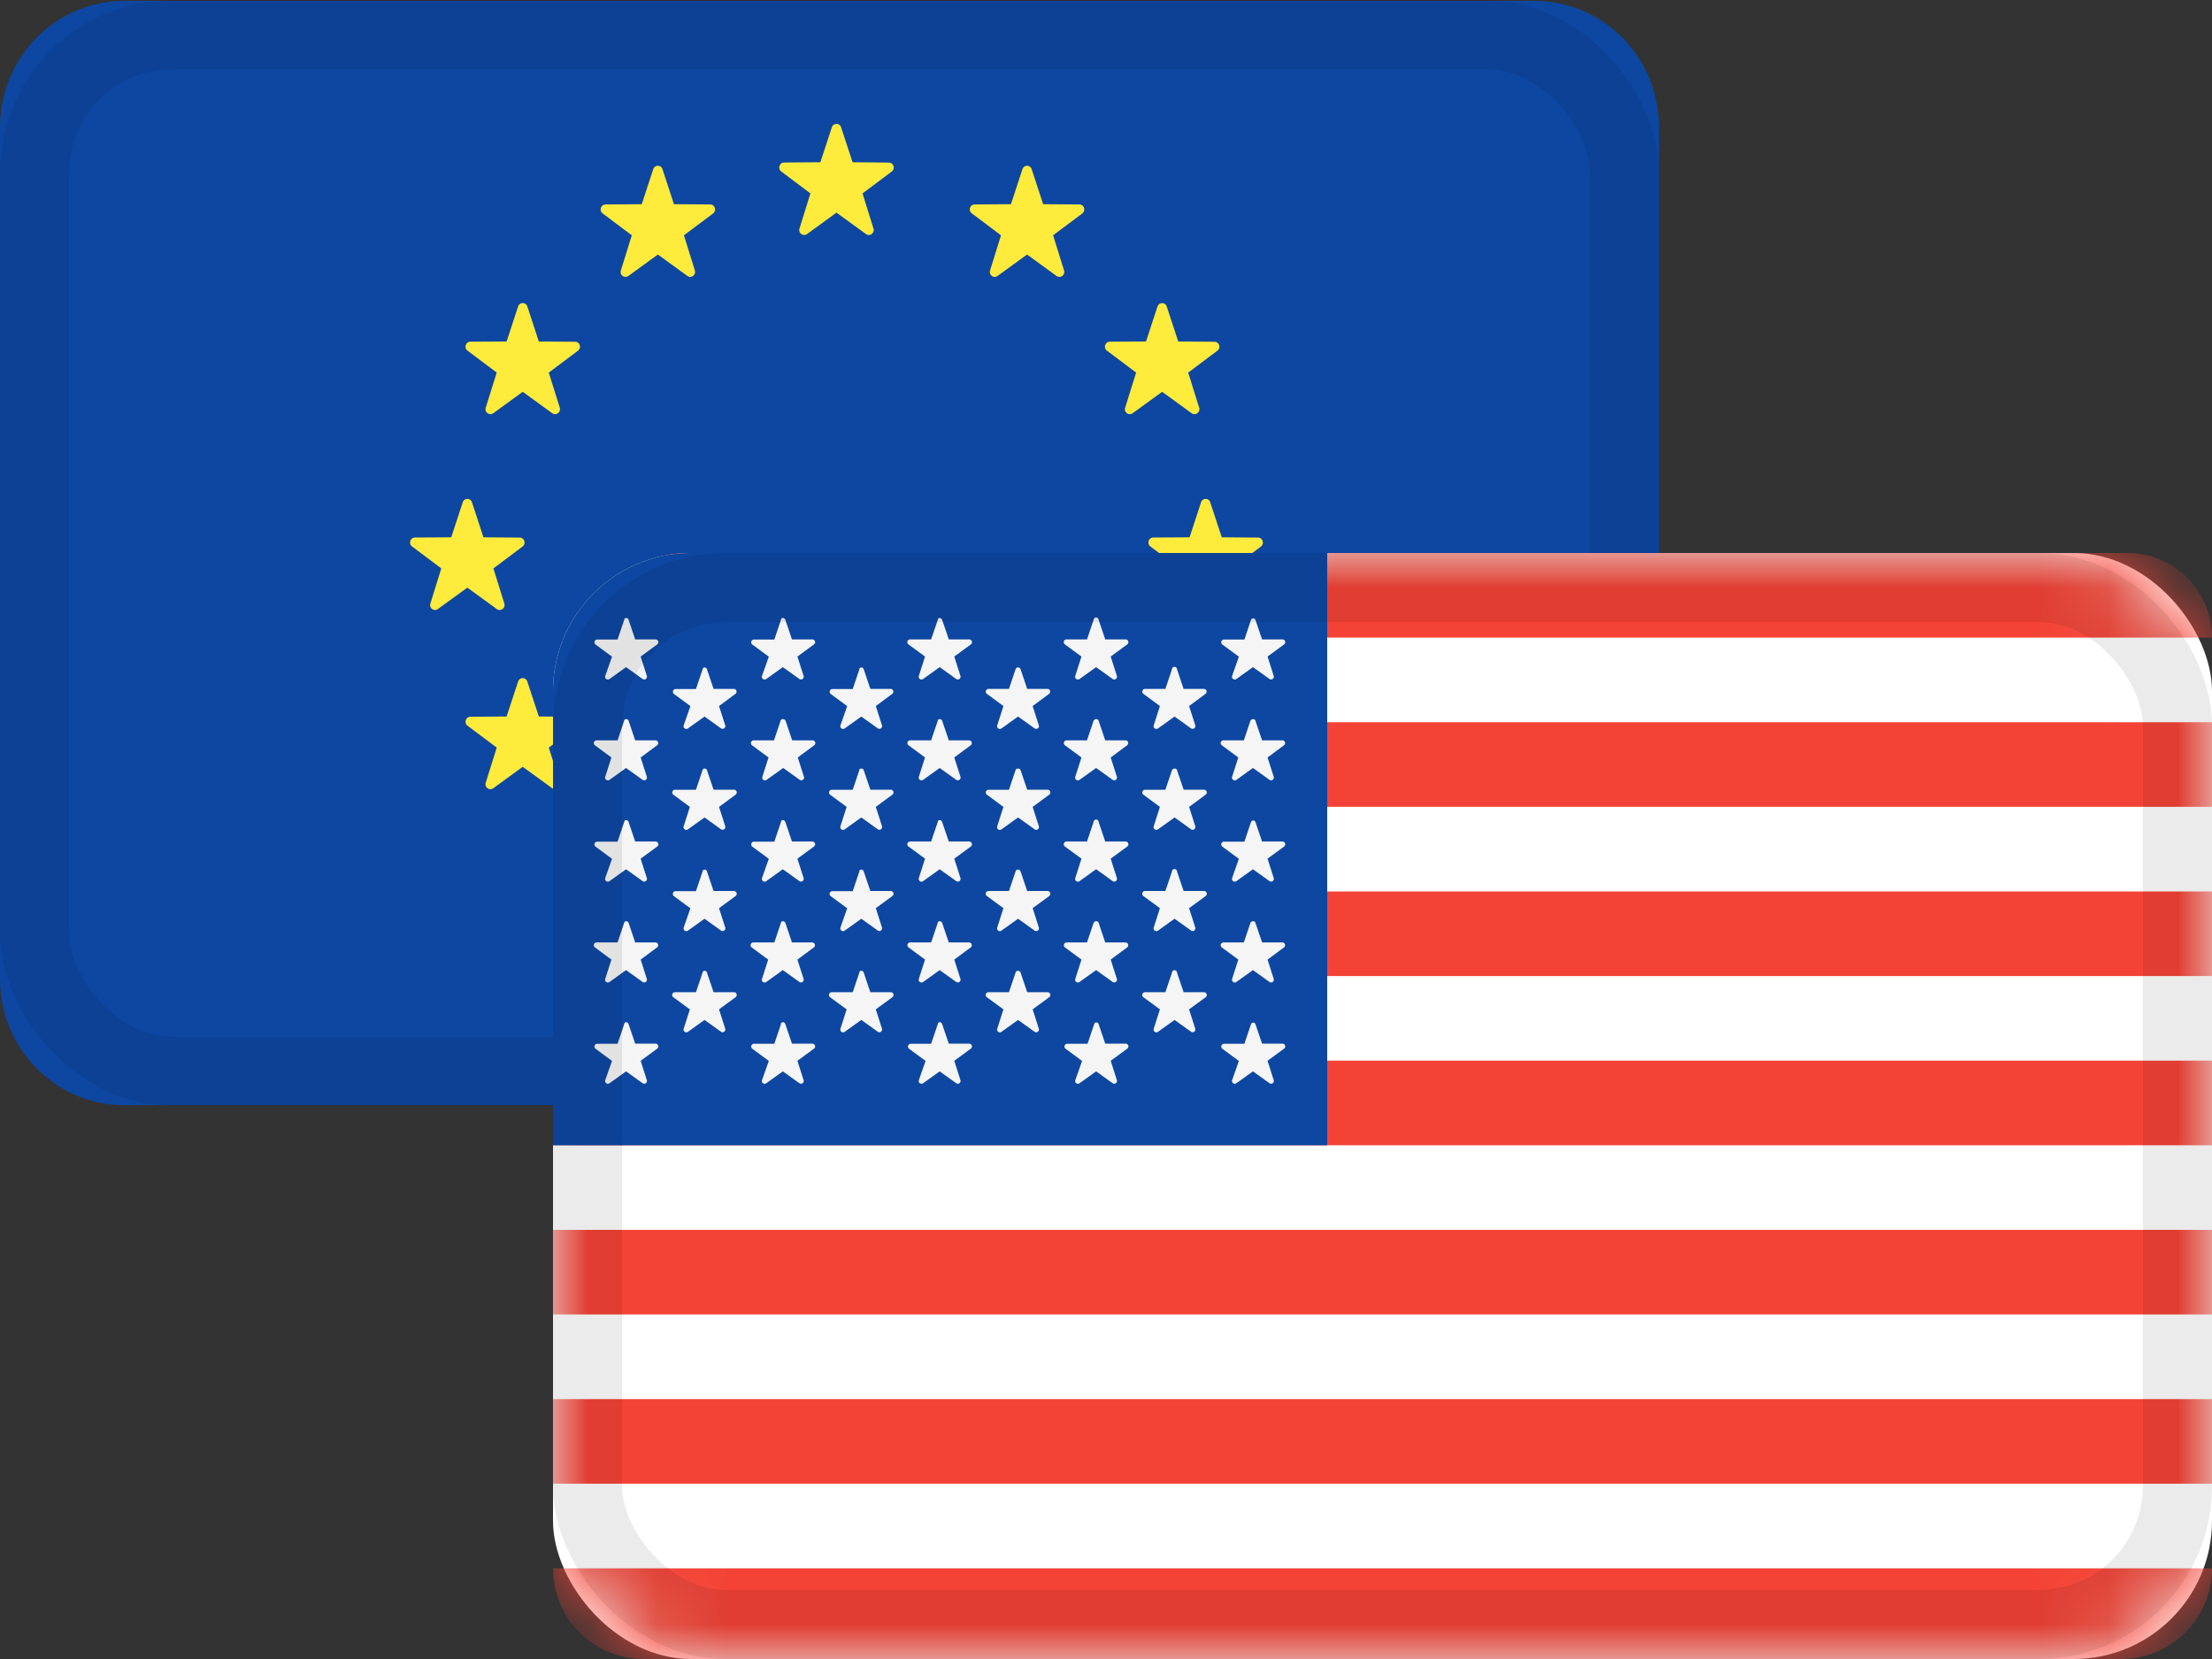 <svg xmlns="http://www.w3.org/2000/svg" xmlns:xlink="http://www.w3.org/1999/xlink" width="32" height="24"><rect width="100%" height="100%" fill="#333333" stroke="none"/><defs><rect id="a" width="24" height="16" rx="2"/><path id="c" d="M2 0h9.2v8.568H0V2a2 2 0 0 1 2-2z"/></defs><g fill="none" fill-rule="evenodd"><g fill-rule="nonzero"><path fill="#0D47A1" d="M22.203.013H1.797C.805.013 0 .831 0 1.84v12.322c0 1.008.805 1.826 1.797 1.826h20.406c.992 0 1.797-.818 1.797-1.826V1.839C24 .831 23.195.013 22.203.013z"/><path fill="#FFEB3B" d="m12.168 1.842.166.505.525.005c.068 0 .096.088.041.13l-.422.316.158.508c.02.065-.053.12-.108.08l-.427-.31-.426.31c-.056.04-.13-.015-.109-.08l.158-.508-.422-.317c-.054-.04-.026-.129.042-.13l.524-.004.166-.505a.07.07 0 0 1 .134 0zm0 10.85.166.506.525.004c.068 0 .096.089.041.13l-.422.316.158.508c.02.066-.053.12-.108.08l-.427-.31-.426.31a.071.071 0 0 1-.109-.08l.158-.508-.422-.316c-.054-.041-.026-.13.042-.13l.524-.004.166-.505a.07.07 0 0 1 .134 0zm5.34-5.425.167.506.524.004c.068 0 .096.088.042.13l-.422.316.158.508c.02.066-.053.12-.109.08l-.426-.31-.427.31c-.055.04-.129-.014-.108-.08l.158-.508-.422-.317c-.055-.04-.027-.129.041-.13l.525-.003.166-.506a.07.07 0 0 1 .134 0zm-10.68 0 .166.506.524.004c.068 0 .096.088.041.13l-.421.316.158.508c.02.066-.053.12-.109.08l-.426-.31-.427.31c-.055.04-.129-.014-.108-.08l.158-.508-.422-.317c-.055-.04-.027-.129.041-.13l.525-.003.166-.506a.07.07 0 0 1 .134 0zm.801-2.833.166.506.525.004c.068 0 .096.088.041.13l-.422.316.159.508c.02.065-.054.12-.109.08l-.427-.31-.426.31c-.055.04-.13-.015-.109-.08l.159-.508-.422-.317c-.055-.04-.027-.129.041-.13l.524-.003.166-.506a.07.07 0 0 1 .134 0zm9.25 5.426.166.505.525.004c.068 0 .096.089.041.13l-.422.316.159.508c.02.066-.054.12-.109.08l-.427-.31-.426.31c-.055.04-.13-.014-.109-.08l.159-.508-.422-.316c-.055-.041-.027-.13.041-.13l.524-.004.166-.505a.07.07 0 0 1 .134 0zm-1.954-7.412.166.506.524.004c.068 0 .096.088.042.13l-.422.316.158.508c.02.066-.053.12-.109.08l-.426-.31-.427.31c-.055.04-.129-.014-.108-.08l.158-.508-.422-.317c-.055-.04-.027-.129.041-.129l.525-.004.166-.506a.07.07 0 0 1 .134 0zm-5.34 9.397.165.506.525.004c.067 0 .096.088.041.13l-.422.316.158.508c.02.066-.053.12-.108.08l-.427-.31-.426.31a.071.071 0 0 1-.109-.08l.158-.508-.422-.317c-.054-.04-.026-.129.042-.13l.524-.003.166-.506a.07.07 0 0 1 .134 0zm7.16-7.41a.07.07 0 0 1 .134 0l.166.505.525.004c.068 0 .096.088.041.13l-.422.316.159.508c.02.065-.054.12-.109.08l-.427-.31-.426.31c-.055.04-.13-.015-.109-.08l.159-.508-.422-.317c-.055-.04-.027-.129.041-.13l.524-.003.166-.506zM7.495 9.86a.07.07 0 0 1 .134 0l.166.505.525.004c.068 0 .096.089.041.13l-.422.316.159.508c.02.066-.054.12-.109.08l-.427-.31-.426.31c-.055.04-.13-.014-.109-.08l.159-.508-.422-.316c-.055-.041-.027-.13.041-.13l.524-.004.166-.505zM9.45 2.448a.07.07 0 0 1 .134 0l.166.506.525.004c.067 0 .096.088.041.13l-.422.316.158.508c.02.066-.053.12-.108.08l-.427-.31-.426.31a.071.071 0 0 1-.109-.08l.158-.508-.422-.317c-.054-.04-.026-.129.042-.129l.524-.004.166-.506zm5.34 9.397a.07.07 0 0 1 .135 0l.166.506.524.004c.068 0 .096.088.041.13l-.421.316.158.508c.02.066-.053.12-.109.08l-.426-.31-.427.31c-.055.04-.129-.014-.108-.08l.158-.508-.422-.317c-.055-.04-.027-.129.041-.13l.525-.003.166-.506z"/></g><rect width="23" height="15" x=".5" y=".5" stroke="#000" stroke-opacity=".04" rx="2"/><rect width="23" height="15" x=".5" y=".5" stroke="#000" stroke-opacity=".04" rx="2"/><g transform="translate(8 8)"><mask id="b" fill="#fff"><use xlink:href="#a"/></mask><use fill="#FFF" xlink:href="#a"/><path fill="#F44336" d="M1.912 0h20.864C23.452 0 24 .548 24 1.224H.688C.688.548 1.236 0 1.912 0zM0 2.448h24v1.224H0V2.448zm0 2.448h24V6.12H0V4.896zm0 2.448h24v1.224H0V7.344zm0 2.448h24v1.224H0V9.792zm0 2.448h24v1.224H0V12.24zm0 2.448h24c0 .725-.587 1.312-1.312 1.312H1.312A1.312 1.312 0 0 1 0 14.688z" mask="url(#b)"/><use fill="#0D47A1" xlink:href="#c"/><path fill="#F5F5F5" fill-rule="nonzero" d="m1.094.969.095.281h.295a.04.04 0 0 1 .024.072l-.24.176.09.282a.04.04 0 0 1-.061.043l-.24-.172-.24.172a.04.04 0 0 1-.062-.043l.099-.28-.24-.177a.04.04 0 0 1 .024-.071h.296L1.029.97c.005-.04.053-.04.065-.001zm0 1.459.095.282h.295a.04.04 0 0 1 .024.07l-.24.178.09.281a.04.04 0 0 1-.061.043l-.24-.172-.24.172a.04.04 0 0 1-.062-.043l.09-.281-.24-.177A.04.04 0 0 1 .63 2.71h.304l.095-.282c.005-.033.053-.033.065 0zm0 1.465.095.281h.295a.04.04 0 0 1 .024.072l-.24.176.09.282a.04.04 0 0 1-.061.043l-.24-.172-.24.172a.04.04 0 0 1-.062-.043l.099-.28-.24-.177a.04.04 0 0 1 .024-.071h.296l.095-.282c.005-.04.053-.04.065-.001zm0 1.459.095.282h.295a.04.04 0 0 1 .024.07l-.24.178.09.281a.04.04 0 0 1-.061.043l-.24-.172-.24.172a.04.04 0 0 1-.062-.043l.09-.281-.24-.177a.04.04 0 0 1 .025-.071h.304l.095-.282c.005-.033.053-.033.065 0zm0 1.465.095.281h.295a.04.04 0 0 1 .024.072l-.24.176.09.282a.04.04 0 0 1-.061.043l-.24-.172-.24.172a.04.04 0 0 1-.062-.043l.099-.28-.24-.177A.04.04 0 0 1 .638 7.1h.296l.095-.282c.005-.04.053-.04.065-.001zm1.134-5.133.095.282h.295a.04.04 0 0 1 .024.07l-.24.178.09.281a.04.04 0 0 1-.06.043l-.24-.172-.24.172a.04.04 0 0 1-.062-.043l.098-.28-.24-.177a.04.04 0 0 1 .024-.07h.296l.095-.282c.006-.04.054-.04.065-.002zm0 1.46.095.28h.295a.04.04 0 0 1 .024.072l-.24.177.09.281a.04.04 0 0 1-.06.044l-.24-.172-.24.172a.04.04 0 0 1-.062-.044l.09-.281-.24-.177a.04.04 0 0 1 .024-.071h.304l.095-.282c.006-.033.054-.033.065 0zm0 1.465.095.281h.295a.04.04 0 0 1 .024.072l-.24.176.09.282a.04.04 0 0 1-.06.043l-.24-.172-.24.172a.04.04 0 0 1-.062-.043l.098-.28-.24-.177a.04.04 0 0 1 .024-.071h.296l.095-.282c.006-.04.054-.04.065-.001zm0 1.464.095.281h.295a.04.04 0 0 1 .024.072l-.24.176.09.282a.04.04 0 0 1-.06.043l-.24-.172-.24.172a.04.04 0 0 1-.062-.043l.09-.282-.24-.176a.04.04 0 0 1 .024-.072h.304l.095-.281c.006-.039.054-.039.065 0zM3.362.969l.095.281h.295a.04.04 0 0 1 .024.072l-.24.176.09.282a.04.04 0 0 1-.061.043l-.24-.172-.24.172a.04.04 0 0 1-.062-.043l.099-.28-.24-.177a.04.04 0 0 1 .024-.071h.296L3.297.97c0-.04.053-.04.065-.001zm.003 1.459.095.282h.297a.04.04 0 0 1 .024.07l-.24.178.09.281a.04.04 0 0 1-.061.043l-.24-.172-.24.172a.04.04 0 0 1-.062-.043l.09-.281-.24-.177a.04.04 0 0 1 .024-.071h.295l.095-.282c.006-.033.058-.033.073 0zm-.003 1.465.095.281h.295a.04.04 0 0 1 .024.072l-.24.176.09.282a.04.04 0 0 1-.061.043l-.24-.172-.24.172a.04.04 0 0 1-.062-.043l.099-.28-.24-.177a.04.04 0 0 1 .024-.071h.296l.095-.282c0-.04.053-.04.065-.001zm0 1.459.095.282h.295a.04.04 0 0 1 .024.07l-.24.178.09.281a.04.04 0 0 1-.061.043l-.24-.172-.24.172a.04.04 0 0 1-.062-.043l.09-.281-.24-.177a.04.04 0 0 1 .025-.071h.304l.095-.282c0-.033.053-.033.065 0zm0 1.465.095.281h.295a.04.04 0 0 1 .024.072l-.24.176.09.282a.04.04 0 0 1-.061.043l-.24-.172-.24.172a.04.04 0 0 1-.062-.043l.099-.28-.24-.177a.04.04 0 0 1 .024-.071h.296l.095-.282c0-.04.053-.04.065-.001zm1.134-5.133.095.282h.295a.04.04 0 0 1 .024.07l-.24.178.09.281a.04.04 0 0 1-.06.043l-.24-.172-.24.172a.04.04 0 0 1-.062-.043l.098-.28-.24-.177a.04.04 0 0 1 .024-.07h.296l.095-.282c.001-.04.054-.04.065-.002zm0 1.46.095.28h.295a.04.04 0 0 1 .024.072l-.24.177.09.281a.04.04 0 0 1-.06.044l-.24-.172-.24.172a.04.04 0 0 1-.062-.044l.09-.281-.24-.177a.04.04 0 0 1 .024-.071h.304l.095-.282c.001-.033.054-.033.065 0zm0 1.465.095.281h.295a.04.04 0 0 1 .024.072l-.24.176.09.282a.04.04 0 0 1-.06.043l-.24-.172-.24.172a.04.04 0 0 1-.062-.043l.098-.28-.24-.177a.04.04 0 0 1 .024-.071h.296l.095-.282c.001-.04.054-.04.065-.001zm0 1.464.095.281h.295a.04.04 0 0 1 .024.072l-.24.176.09.282a.04.04 0 0 1-.06.043l-.24-.172-.24.172a.04.04 0 0 1-.062-.043l.09-.282-.24-.176a.04.04 0 0 1 .024-.072h.304l.095-.281c.001-.039.054-.039.065 0zM5.63.969l.096.281h.295a.04.04 0 0 1 .024.072l-.24.176.09.282a.04.04 0 0 1-.061.043l-.24-.172-.24.172a.04.04 0 0 1-.062-.043l.09-.282-.24-.176a.04.04 0 0 1 .024-.072h.304l.096-.28c0-.039.053-.039.064 0zm0 1.459.096.282h.295a.04.04 0 0 1 .024.07l-.24.178.09.281a.04.04 0 0 1-.061.043l-.24-.172-.24.172a.04.04 0 0 1-.062-.043l.09-.281-.24-.177a.04.04 0 0 1 .024-.071h.304l.096-.282c0-.033.053-.033.064 0zm0 1.465.096.281h.295a.04.04 0 0 1 .024.072l-.24.176.09.282a.04.04 0 0 1-.061.043l-.24-.172-.24.172a.04.04 0 0 1-.062-.043l.09-.282-.24-.176a.04.04 0 0 1 .024-.072h.304l.096-.281c0-.039.053-.039.064 0zm0 1.459.096.282h.295a.04.04 0 0 1 .024.07l-.24.178.09.281a.04.04 0 0 1-.061.043l-.24-.172-.24.172a.04.04 0 0 1-.062-.043l.09-.281-.24-.177a.04.04 0 0 1 .024-.071h.304l.096-.282c0-.033.053-.033.064 0zm0 1.465.096.281h.295a.04.04 0 0 1 .024.072l-.24.176.09.282a.04.04 0 0 1-.061.043l-.24-.172-.24.172a.04.04 0 0 1-.062-.043l.098-.28-.24-.177a.04.04 0 0 1 .024-.071h.296l.096-.282c0-.04.053-.04.064-.001zm1.135-5.133.095.282h.295a.04.04 0 0 1 .024.07l-.24.178.09.281a.04.04 0 0 1-.061.043l-.24-.172-.24.172a.04.04 0 0 1-.062-.043l.09-.281-.24-.177a.04.04 0 0 1 .025-.071h.295l.095-.282c.01-.038.063-.038.074 0zm0 1.46.095.28h.295a.04.04 0 0 1 .024.072l-.24.177.09.281a.04.04 0 0 1-.061.044l-.24-.172-.24.172a.04.04 0 0 1-.062-.044l.09-.281-.24-.177a.04.04 0 0 1 .025-.071h.295l.095-.282c.01-.033.063-.033.074 0zm0 1.465.095.281h.295a.04.04 0 0 1 .024.072l-.24.176.09.282a.04.04 0 0 1-.061.043l-.24-.172-.24.172a.04.04 0 0 1-.062-.043l.09-.282-.24-.176a.04.04 0 0 1 .025-.072h.295l.095-.281c.01-.039.063-.039.074 0zm0 1.464.095.281h.295a.04.04 0 0 1 .024.072l-.24.176.09.282a.04.04 0 0 1-.061.043l-.24-.172-.24.172a.04.04 0 0 1-.062-.043l.09-.282-.24-.176a.04.04 0 0 1 .025-.072h.295l.095-.281c.01-.039.063-.039.074 0zM7.894.969l.095.281h.295a.04.04 0 0 1 .024.072l-.24.176.09.282a.04.04 0 0 1-.061.043l-.24-.172-.24.172a.04.04 0 0 1-.062-.043l.09-.282-.24-.176a.04.04 0 0 1 .025-.072h.295L7.82.97a.037.037 0 1 1 .074 0zm0 1.459.095.282h.295a.04.04 0 0 1 .024.07l-.24.178.09.281a.04.04 0 0 1-.061.043l-.24-.172-.24.172a.04.04 0 0 1-.062-.043l.09-.281-.24-.177a.04.04 0 0 1 .025-.071h.295l.095-.282c.014-.033.067-.033.074 0zm0 1.465.095.281h.295a.04.04 0 0 1 .024.072l-.24.176.09.282a.04.04 0 0 1-.061.043l-.24-.172-.24.172a.04.04 0 0 1-.062-.043l.09-.282-.24-.176a.04.04 0 0 1 .025-.072h.295l.095-.281a.037.037 0 1 1 .074 0zm0 1.459.095.282h.295a.04.04 0 0 1 .024.07l-.24.178.09.281a.04.04 0 0 1-.061.043l-.24-.172-.24.172a.04.04 0 0 1-.062-.043l.09-.281-.24-.177a.04.04 0 0 1 .025-.071h.295l.095-.282c.014-.033.067-.033.074 0zm0 1.465.095.281h.295a.04.04 0 0 1 .024.072l-.24.176.09.282a.04.04 0 0 1-.061.043l-.24-.172-.24.172a.04.04 0 0 1-.062-.043l.099-.28-.24-.177a.04.04 0 0 1 .024-.071h.295l.095-.282a.034.034 0 0 1 .066-.001zm1.134-5.133.095.282h.295a.04.04 0 0 1 .024.07l-.24.178.09.281a.04.04 0 0 1-.06.043l-.24-.172-.24.172a.04.04 0 0 1-.062-.043l.09-.281-.24-.177a.04.04 0 0 1 .024-.071h.295l.095-.282a.037.037 0 1 1 .074 0zm0 1.46.095.28h.295a.04.04 0 0 1 .024.072l-.24.177.09.281a.04.04 0 0 1-.06.044l-.24-.172-.24.172a.04.04 0 0 1-.062-.044l.09-.281-.24-.177a.04.04 0 0 1 .024-.071h.295l.095-.282c.015-.033.068-.033.074 0zm0 1.465.095.281h.295a.04.04 0 0 1 .024.072l-.24.176.09.282a.04.04 0 0 1-.06.043l-.24-.172-.24.172a.04.04 0 0 1-.062-.043l.09-.282-.24-.176a.04.04 0 0 1 .024-.072h.295l.095-.281a.037.037 0 1 1 .074 0zm0 1.464.095.281h.295a.04.04 0 0 1 .024.072l-.24.176.09.282a.04.04 0 0 1-.06.043l-.24-.172-.24.172a.04.04 0 0 1-.062-.043l.09-.282-.24-.176a.04.04 0 0 1 .024-.072h.295l.095-.281a.037.037 0 1 1 .074 0zM10.162.969l.096.281h.295a.04.04 0 0 1 .024.072l-.24.176.09.282a.04.04 0 0 1-.061.043l-.24-.172-.24.172a.04.04 0 0 1-.062-.043l.098-.28-.24-.177a.04.04 0 0 1 .024-.071h.296l.095-.282a.034.034 0 0 1 .065-.001zm0 1.459.096.282h.295a.04.04 0 0 1 .024.07l-.24.178.09.281a.04.04 0 0 1-.061.043l-.24-.172-.24.172a.04.04 0 0 1-.062-.043l.09-.281-.24-.177a.04.04 0 0 1 .024-.071h.296l.095-.282c.014-.033.067-.033.073 0zm0 1.465.096.281h.295a.04.04 0 0 1 .024.072l-.24.176.09.282a.04.04 0 0 1-.061.043l-.24-.172-.24.172a.04.04 0 0 1-.062-.043l.098-.28-.24-.177a.04.04 0 0 1 .024-.071h.296l.095-.282a.034.034 0 0 1 .065-.001zm0 1.459.096.282h.295a.04.04 0 0 1 .024.07l-.24.178.09.281a.04.04 0 0 1-.061.043l-.24-.172-.24.172a.04.04 0 0 1-.062-.043l.09-.281-.24-.177a.04.04 0 0 1 .024-.071h.296l.095-.282c.014-.033.067-.033.073 0zm0 1.465.096.281h.295a.04.04 0 0 1 .024.072l-.24.176.09.282a.04.04 0 0 1-.061.043l-.24-.172-.24.172a.04.04 0 0 1-.062-.043l.098-.28-.24-.177a.04.04 0 0 1 .024-.071h.296l.095-.282a.034.034 0 0 1 .065-.001z"/><rect width="23" height="15" x=".5" y=".5" stroke="#000" stroke-opacity=".04" rx="2"/></g><rect width="23" height="15" x="8.5" y="8.5" stroke="#000" stroke-opacity=".04" rx="2"/></g></svg>
